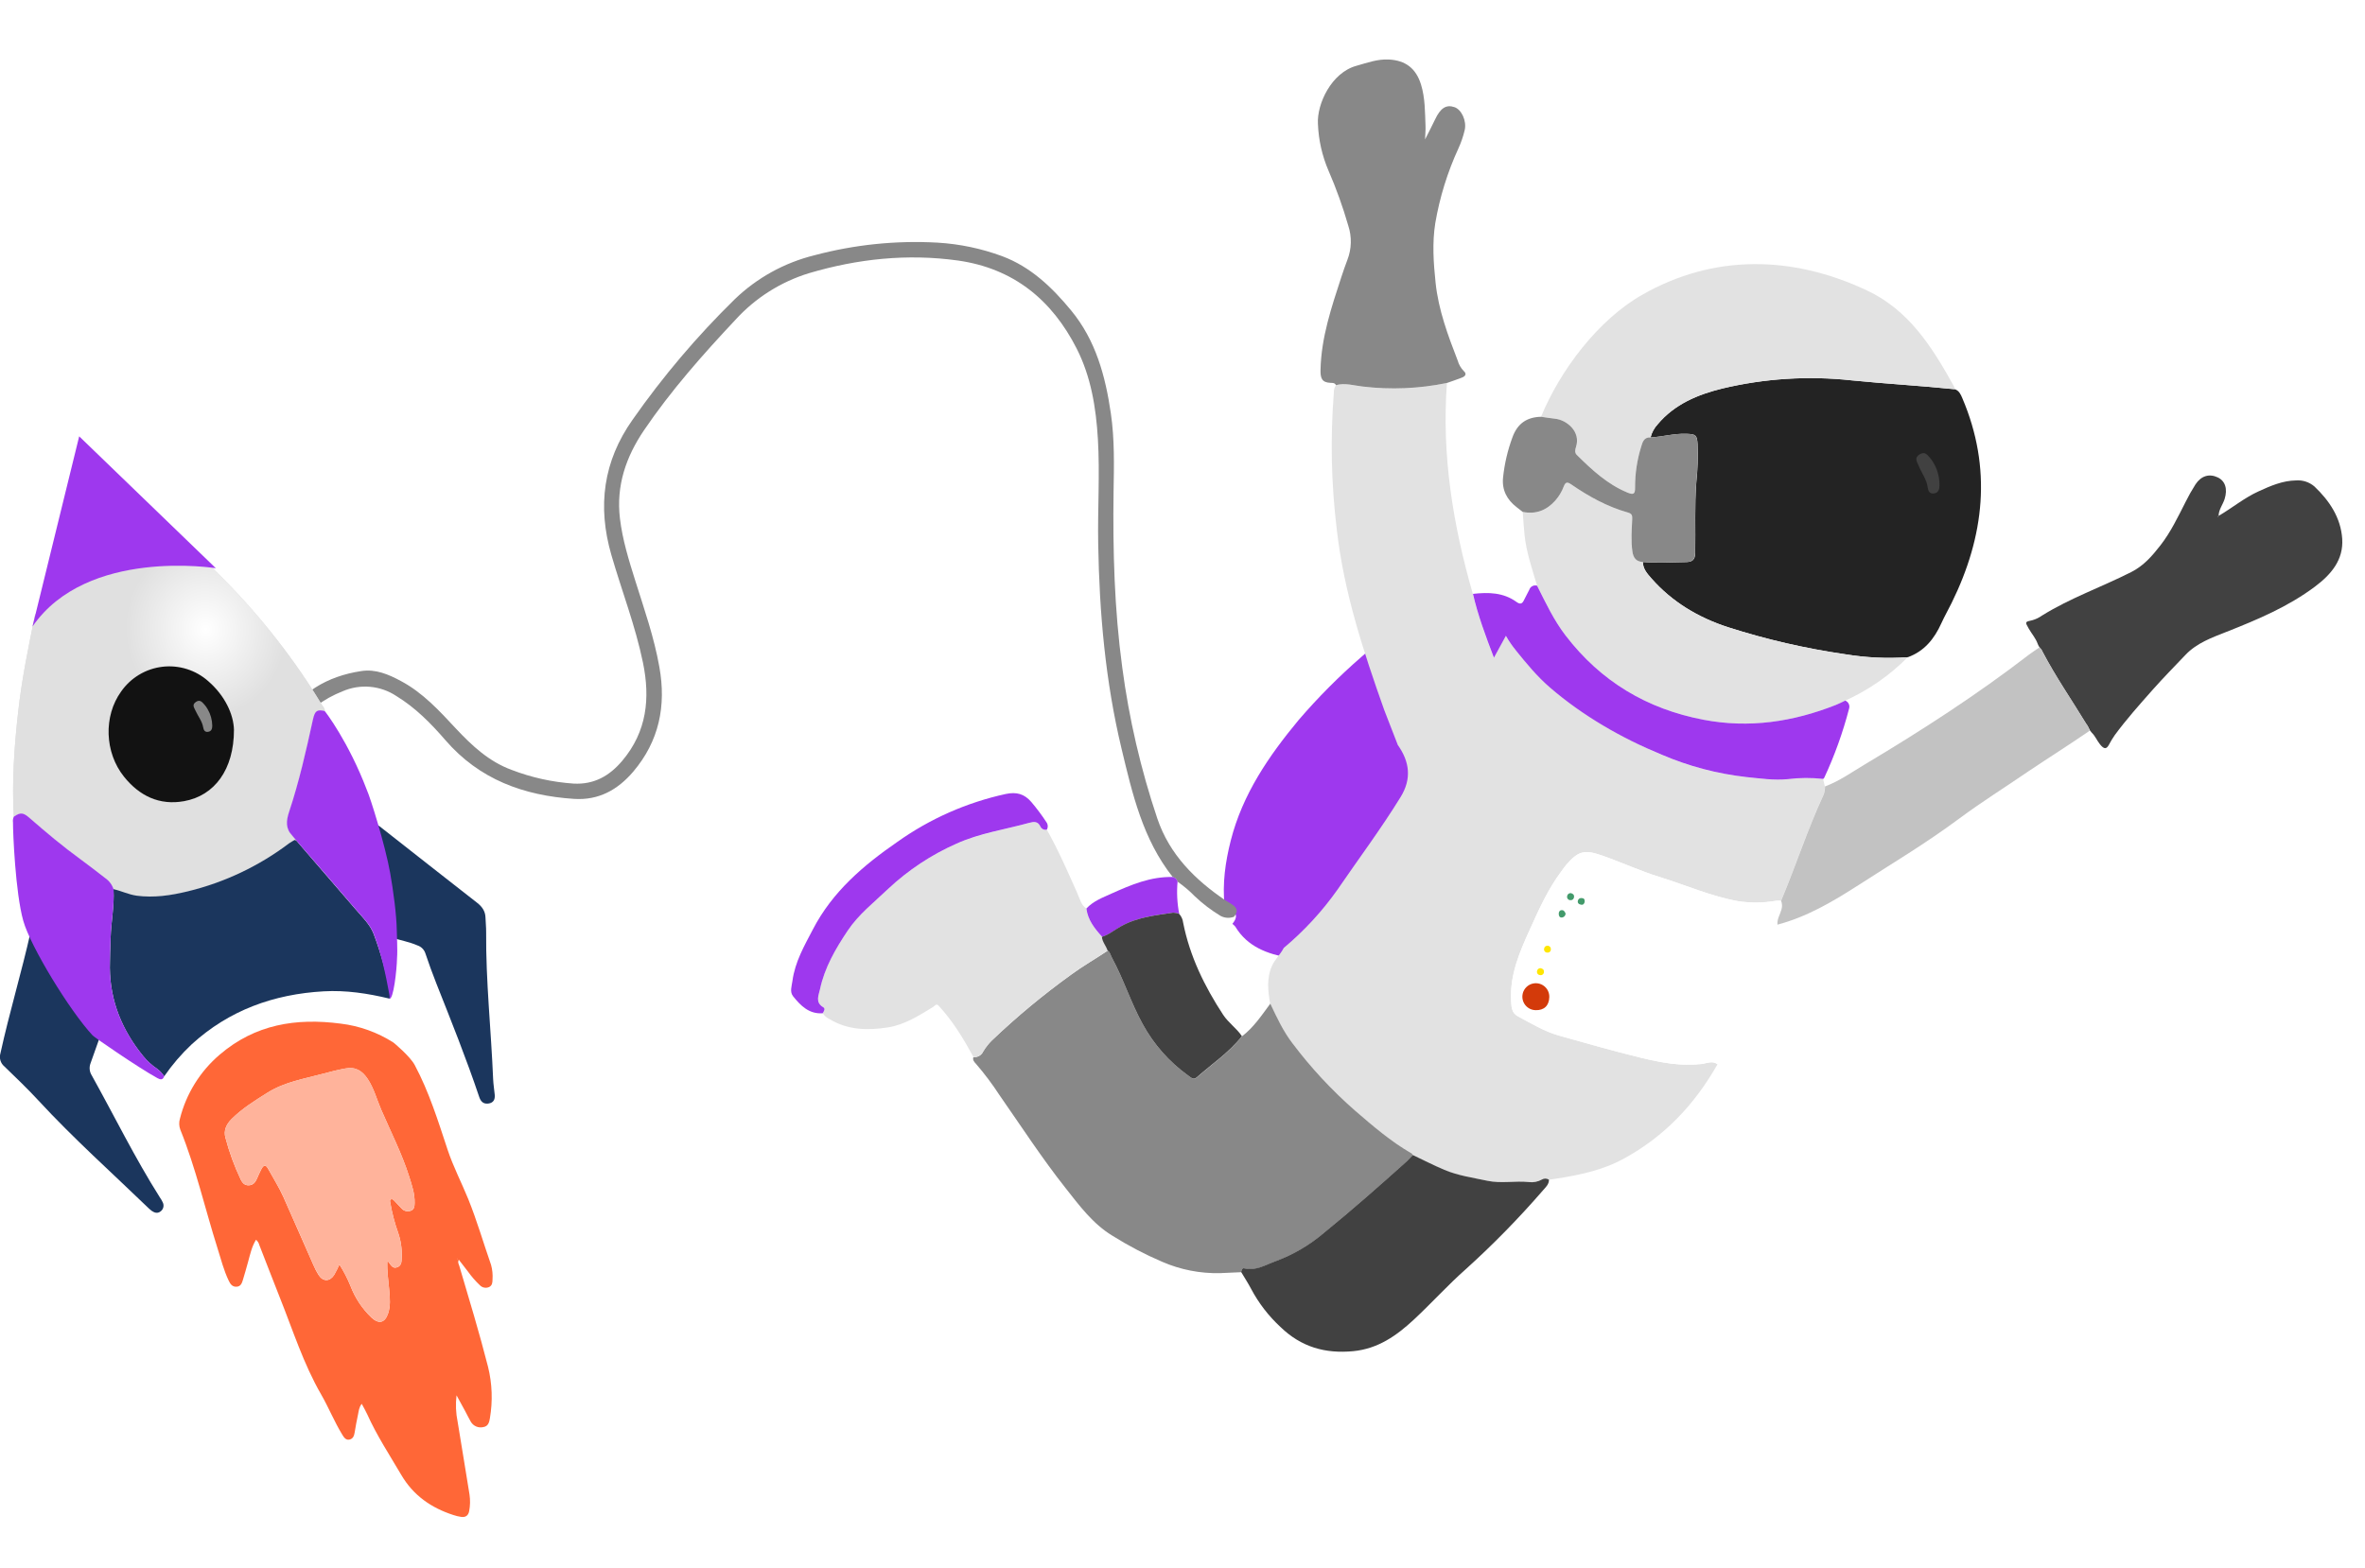 <svg width="466" height="309" viewBox="0 0 466 309" fill="none" xmlns="http://www.w3.org/2000/svg">
<g id="covid-astronaut-purple">
<g id="Group 203" filter="url(#filter0_d_451_1819)">
<path id="Vector" d="M278.865 140.768C281.456 144.406 281.925 148.112 279.479 152.058C275.197 158.966 270.308 165.458 265.71 172.155C262.372 176.854 258.435 181.101 253.996 184.791C249.76 184.032 245.809 182.635 243.413 178.647C243.244 178.437 243.046 178.253 242.824 178.099C243.888 176.793 243.766 175.976 242.37 175.144L241.291 174.5C240.84 170.14 241.439 165.885 242.512 161.659C244.833 152.542 249.998 145.005 255.883 137.913C259.683 133.486 263.803 129.341 268.21 125.511C271.005 122.989 271.411 123.064 272.266 126.542C273.294 130.757 274.929 134.802 277.118 138.554" fill="#9E38EE"/>
<path id="Vector_2" d="M272.745 135.936C268.639 124.372 264.807 112.719 263.412 100.461C262.313 91.507 262.113 82.465 262.815 73.471C262.78 72.921 262.927 72.375 263.235 71.918C265.019 71.432 266.782 72.002 268.514 72.191C274.047 72.852 279.65 72.614 285.106 71.488C284.042 85.682 286.295 99.468 290.206 113.05C291.186 117.302 292.706 121.369 294.335 125.633C295.166 124.116 295.879 122.827 296.693 121.315C297.274 122.297 297.918 123.239 298.622 124.137C301.373 126.141 303.528 128.789 306.078 131.012C312.552 136.601 319.458 141.486 327.419 144.774C332.715 147.042 338.316 148.521 344.041 149.162C346.745 149.431 349.46 149.848 352.221 149.579C354.546 149.289 356.896 149.275 359.224 149.536L359.572 151.007C359.589 151.555 359.5 152.101 359.311 152.616C356.146 159.441 353.85 166.612 350.925 173.54C350.579 173.521 350.233 173.527 349.889 173.558C347.439 173.984 344.936 174.009 342.478 173.631C337.158 172.678 332.228 170.508 327.107 168.897C323.199 167.687 319.508 165.969 315.654 164.629C312.165 163.402 310.963 163.749 308.632 166.433C308.275 166.844 307.973 167.307 307.643 167.746C304.989 171.277 303.209 175.291 301.402 179.282C299.404 183.69 297.493 188.128 297.741 193.134C297.801 194.386 297.783 195.64 299.106 196.338C301.741 197.726 304.293 199.316 307.186 200.125C312.542 201.623 317.891 203.16 323.292 204.478C327.193 205.423 331.15 206.194 335.246 205.72C336.246 205.608 337.38 204.994 338.414 205.769C333.951 213.649 327.992 219.982 319.963 224.364C315.819 226.636 311.349 227.569 306.783 228.29L305.172 228.535C304.972 228.39 304.734 228.308 304.487 228.299C304.24 228.29 303.997 228.354 303.787 228.484C303.002 228.929 302.093 229.105 301.198 228.985C298.484 228.705 295.759 229.339 293.029 228.733C290.167 228.123 287.259 227.721 284.548 226.577C282.445 225.686 280.408 224.638 278.347 223.661C278.263 223.537 278.214 223.365 278.096 223.3C274.019 220.978 270.491 217.939 266.947 214.888C262.383 210.893 258.245 206.436 254.599 201.589C252.786 199.218 251.529 196.525 250.262 193.82C249.846 191.323 249.545 188.841 250.613 186.408C251.212 185.065 252.304 184.108 252.944 182.838C256.955 179.485 260.514 175.625 263.531 171.355C267.686 165.281 272.105 159.381 275.976 153.093C278.186 149.507 277.763 146.14 275.423 142.836" fill="#E2E2E2"/>
<path id="Vector_3" d="M250.301 193.822C251.569 196.509 252.825 199.219 254.638 201.59C258.284 206.438 262.422 210.894 266.985 214.889C270.53 217.94 274.036 220.978 278.133 223.328C278.252 223.393 278.301 223.566 278.384 223.69C278.007 224.089 277.661 224.517 277.241 224.881C271.876 229.706 266.436 234.463 260.866 239.028C258.062 241.422 254.858 243.305 251.402 244.59C249.384 245.299 247.477 246.578 245.136 246.015C244.76 245.924 244.6 246.381 244.559 246.748C243.17 246.808 241.803 246.885 240.392 246.933C236.503 247.021 232.64 246.269 229.068 244.728C225.643 243.265 222.338 241.535 219.183 239.555C215.316 237.213 212.657 233.583 209.915 230.11C205.279 224.246 201.213 217.973 196.938 211.846C195.532 209.684 193.981 207.62 192.296 205.668C191.947 205.292 191.613 204.933 191.793 204.362C192.188 204.404 192.585 204.322 192.931 204.128C193.276 203.933 193.552 203.635 193.72 203.276C194.198 202.466 194.78 201.723 195.452 201.065C200.347 196.398 205.557 192.072 211.045 188.118C213.364 186.408 215.864 184.99 218.25 183.393C218.789 183.698 218.834 184.294 219.092 184.766C221.409 189.011 222.837 193.658 225.182 197.91C227.37 201.888 230.42 205.327 234.108 207.975C234.612 208.34 235.173 208.954 235.822 208.367C238.835 205.724 242.204 203.435 244.735 200.247C247.045 198.487 248.606 196.099 250.301 193.822Z" fill="#888888"/>
<path id="Vector_4" d="M385.21 72.724C386.042 73.029 386.341 73.739 386.66 74.482C392.54 88.284 391.025 101.692 384.55 114.837C383.89 116.178 383.144 117.478 382.528 118.837C381.146 121.896 379.185 124.357 375.917 125.538C371.788 125.825 367.639 125.627 363.555 124.947C355.724 123.813 348.002 122.029 340.467 119.614C334.646 117.719 329.485 114.654 325.404 110.004C324.596 109.078 323.727 108.138 323.721 106.773C326.554 106.986 329.388 106.835 332.224 106.784C333.425 106.761 333.996 106.352 334.022 105.016C334.12 100.336 333.882 95.654 334.25 90.973C334.515 88.496 334.596 86.002 334.493 83.513C334.375 81.742 334.144 81.579 332.32 81.502C329.912 81.415 327.604 82.086 325.232 82.22C325.474 81.249 325.959 80.355 326.642 79.624C329.978 75.65 334.526 73.767 339.369 72.577C347.709 70.583 356.33 70.039 364.855 70.968C371.616 71.648 378.428 72.021 385.21 72.724Z" fill="#232323"/>
<path id="Vector_5" d="M381.16 87.549C381.846 88.835 382.188 90.278 382.158 91.76C382.124 92.401 381.976 93.12 381.097 93.253C380.219 93.386 379.932 92.777 379.841 92.104C379.637 90.485 378.62 89.22 378.038 87.76C377.747 87.022 377.112 86.267 378.22 85.567C379.329 84.868 379.826 85.737 380.348 86.309C380.663 86.693 380.935 87.108 381.16 87.549Z" fill="#414141"/>
<path id="Vector_6" d="M218.263 183.36C215.877 184.958 213.376 186.375 211.058 188.086C205.57 192.04 200.36 196.366 195.464 201.033C194.793 201.691 194.211 202.434 193.733 203.243C193.565 203.603 193.289 203.9 192.944 204.095C192.598 204.29 192.2 204.372 191.806 204.329C189.861 200.747 187.763 197.27 184.977 194.258C184.447 193.688 184.201 194.274 183.869 194.465C181.055 196.169 178.31 197.968 174.972 198.497C170.964 199.128 167.048 199.046 163.44 196.857C162.895 196.611 162.433 196.212 162.111 195.708C162.351 195.321 162.695 194.794 162.215 194.518C160.598 193.562 161.326 192.146 161.578 190.978C162.475 186.723 164.618 183.025 167.015 179.451C169.174 176.227 172.216 173.839 174.991 171.204C178.953 167.494 183.513 164.481 188.479 162.292C193.033 160.255 197.997 159.521 202.772 158.202C203.734 157.934 204.513 157.858 205.013 158.944C205.122 159.173 205.306 159.357 205.535 159.465C205.763 159.574 206.022 159.6 206.268 159.54C208.539 163.563 210.373 167.779 212.251 171.997C212.762 173.083 212.964 174.356 214.071 175.09C214.324 177.372 215.672 179.056 217.171 180.668C217.229 181.671 217.972 182.419 218.263 183.36Z" fill="#E2E2E2"/>
<path id="Vector_7" d="M385.21 72.723C378.427 72.021 371.616 71.648 364.838 70.968C356.313 70.038 347.692 70.582 339.352 72.576C334.51 73.766 329.961 75.649 326.625 79.623C325.942 80.354 325.457 81.248 325.216 82.219C323.92 82.123 323.64 83.18 323.384 84.024C322.573 86.636 322.168 89.358 322.183 92.093C322.199 93.343 321.909 93.591 320.683 93.085C316.714 91.444 313.691 88.605 310.693 85.662C310.236 85.21 310.373 84.615 310.535 84.109C311.549 81.014 308.631 78.767 306.449 78.534C305.511 78.434 304.581 78.274 303.645 78.147C307.42 68.963 314.923 59.019 323.558 54.117C337.609 46.078 353.078 46.292 367.863 53.245C376.051 57.091 380.63 64.23 385.021 72.177C385.099 72.354 385.162 72.536 385.21 72.723Z" fill="#E2E2E2"/>
<path id="Vector_8" d="M338.431 205.753C337.397 204.978 336.263 205.592 335.263 205.705C331.167 206.178 327.21 205.413 323.309 204.463C317.907 203.166 312.559 201.608 307.203 200.109C304.31 199.3 301.758 197.711 299.123 196.322C297.8 195.624 297.818 194.37 297.758 193.119C297.51 188.112 299.421 183.674 301.419 179.266C303.215 175.275 305.011 171.261 307.66 167.73C307.99 167.291 308.293 166.828 308.649 166.418C310.98 163.75 312.182 163.392 315.671 164.613C319.513 165.963 323.216 167.683 327.124 168.881C332.246 170.464 337.175 172.663 342.495 173.615C344.953 173.993 347.456 173.968 349.906 173.542C350.25 173.511 350.596 173.505 350.942 173.524C351.161 174.071 351.187 174.675 351.017 175.239C350.75 176.236 350.123 177.144 350.221 178.232C348.798 181.191 347.946 184.358 346.881 187.467C344.79 193.534 342.504 199.516 339.091 205.007C338.953 205.318 338.723 205.578 338.431 205.753ZM302.541 195.097C304.234 195.158 305.221 194.203 305.256 192.482C305.254 191.786 304.984 191.118 304.502 190.617C304.019 190.115 303.362 189.819 302.667 189.79C301.983 189.804 301.33 190.081 300.845 190.565C300.361 191.048 300.081 191.699 300.065 192.383C300.048 193.068 300.297 193.732 300.758 194.237C301.219 194.743 301.858 195.051 302.541 195.097ZM308.46 176.048C308.29 175.728 308.111 175.342 307.635 175.402C307.243 175.453 307.098 175.79 307.112 176.164C307.126 176.539 307.285 176.88 307.704 176.852C307.914 176.845 308.114 176.756 308.259 176.604C308.405 176.452 308.485 176.248 308.482 176.038L308.46 176.048ZM309.474 172.039C309.301 172.031 309.131 172.089 308.999 172.202C308.867 172.315 308.783 172.474 308.764 172.647C308.744 172.743 308.746 172.842 308.769 172.938C308.793 173.033 308.838 173.122 308.901 173.197C308.964 173.273 309.043 173.333 309.133 173.373C309.223 173.413 309.32 173.433 309.418 173.43C309.504 173.44 309.59 173.432 309.673 173.407C309.755 173.382 309.832 173.341 309.898 173.286C309.964 173.231 310.017 173.162 310.056 173.086C310.095 173.009 310.117 172.925 310.122 172.839C310.212 172.352 309.928 172.122 309.497 172.029L309.474 172.039ZM312.225 173.757C312.242 173.268 312.08 173.031 311.647 172.999C311.476 172.967 311.299 173.004 311.155 173.102C311.012 173.2 310.912 173.351 310.879 173.521C310.766 174.068 311.177 174.253 311.561 174.311C311.944 174.369 312.186 174.058 312.247 173.747L312.225 173.757ZM304.982 182.411C304.895 182.401 304.808 182.408 304.724 182.433C304.641 182.457 304.563 182.497 304.495 182.551C304.427 182.606 304.37 182.673 304.328 182.749C304.287 182.825 304.26 182.909 304.251 182.996C304.225 183.093 304.224 183.194 304.246 183.292C304.268 183.39 304.313 183.481 304.378 183.558C304.442 183.635 304.524 183.695 304.617 183.733C304.71 183.772 304.81 183.787 304.91 183.779C304.997 183.787 305.085 183.776 305.167 183.748C305.249 183.72 305.325 183.674 305.388 183.615C305.452 183.555 305.502 183.483 305.535 183.402C305.569 183.322 305.585 183.235 305.583 183.148C305.596 183.061 305.591 182.972 305.569 182.886C305.546 182.801 305.507 182.721 305.453 182.651C305.399 182.581 305.331 182.523 305.254 182.48C305.177 182.437 305.092 182.41 305.004 182.401L304.982 182.411ZM303.562 186.823C303.395 186.814 303.231 186.868 303.102 186.974C302.974 187.081 302.891 187.232 302.869 187.398C302.846 187.484 302.842 187.574 302.856 187.661C302.871 187.749 302.904 187.832 302.953 187.906C303.003 187.98 303.068 188.042 303.143 188.089C303.219 188.136 303.303 188.165 303.392 188.177C303.488 188.208 303.591 188.216 303.691 188.2C303.791 188.184 303.886 188.145 303.968 188.085C304.05 188.025 304.116 187.946 304.161 187.855C304.207 187.765 304.23 187.664 304.228 187.563C304.259 187.162 304.009 186.922 303.562 186.823Z" fill="white"/>
<path id="Vector_9" d="M402.178 123.952C401.89 123.656 401.665 123.306 401.516 122.921C401.133 121.806 400.329 120.919 399.754 119.913C398.973 118.541 398.96 118.574 400.475 118.238C401.143 118.045 401.774 117.74 402.341 117.337C407.898 113.873 414.102 111.709 419.917 108.765C422.417 107.502 424.078 105.553 425.683 103.498C427.708 100.907 429.127 97.915 430.62 94.986C431.215 93.781 431.874 92.609 432.596 91.475C433.72 89.765 435.327 89.311 436.978 90.092C438.471 90.801 438.959 92.365 438.337 94.363C437.977 95.489 437.16 96.456 437.153 97.705L436.979 97.82C437.012 97.821 437.061 97.823 437.077 97.823C437.104 97.783 437.124 97.739 437.137 97.693C439.802 96.139 442.186 94.139 445.018 92.849C447.38 91.768 449.74 90.736 452.411 90.69C453.726 90.592 455.026 91.019 456.028 91.877C458.997 94.687 461.237 98.054 461.51 102.197C461.784 106.341 459.352 109.214 456.138 111.624C450.843 115.587 444.846 118.111 438.755 120.516C435.845 121.665 432.851 122.729 430.608 125.092C428.445 127.369 426.24 129.612 424.157 131.958C421.575 134.87 418.993 137.765 416.678 140.912C416.267 141.509 415.892 142.129 415.554 142.77C415.051 143.715 414.568 143.681 413.784 142.706C413.193 141.98 412.842 141.059 412.155 140.407C411.901 140.142 411.701 139.83 411.566 139.488C411.402 139.174 411.216 138.871 411.01 138.582C408.18 133.922 405.041 129.406 402.493 124.514C402.411 124.315 402.305 124.126 402.178 123.952Z" fill="#414141"/>
<path id="Vector_10" d="M323.704 106.772C323.71 108.137 324.578 109.077 325.387 110.003C329.484 114.654 334.646 117.719 340.45 119.614C347.984 122.029 355.707 123.813 363.538 124.946C367.621 125.626 371.77 125.825 375.9 125.537C372.353 129.115 368.182 132.013 363.592 134.09C362.97 134.381 362.359 134.712 361.717 134.958C353.297 138.275 344.663 139.586 335.655 137.867C324.505 135.735 315.427 130.299 308.495 121.275C306.166 118.246 304.556 114.825 302.868 111.439C301.888 108.101 300.735 104.834 300.388 101.354C300.238 99.874 300.149 98.385 300.037 96.9C302.616 97.423 304.715 96.602 306.453 94.672C307.179 93.852 307.747 92.904 308.128 91.876C308.492 90.937 308.887 90.99 309.628 91.501C313.081 93.872 316.728 95.892 320.788 97.029C321.572 97.251 321.647 97.611 321.617 98.303C321.539 100.436 321.341 102.559 321.654 104.706C321.838 106.028 322.403 106.687 323.704 106.772Z" fill="#E2E2E2"/>
<path id="Vector_11" d="M285.107 71.482C279.65 72.609 274.047 72.847 268.515 72.186C266.782 71.997 265.02 71.415 263.235 71.912C263.032 71.443 262.552 71.469 262.2 71.462C260.425 71.398 260.16 70.513 260.197 68.874C260.34 62.484 262.36 56.552 264.305 50.585C264.676 49.454 265.064 48.323 265.495 47.205C266.326 45.054 266.386 42.681 265.667 40.491C264.608 36.803 263.31 33.187 261.782 29.667C260.518 26.736 259.807 23.596 259.685 20.405C259.462 16.517 262.317 10.335 267.254 8.973C269.366 8.389 271.398 7.615 273.65 7.729C276.946 7.898 278.998 9.464 279.994 12.654C280.832 15.359 280.773 18.186 280.888 20.942C280.913 21.631 280.838 22.322 280.796 23.476C281.591 21.898 282.205 20.736 282.766 19.546C283.833 17.289 284.954 16.559 286.591 17.12C287.972 17.588 289.031 19.811 288.601 21.656C288.315 22.866 287.913 24.046 287.4 25.179C285.227 29.887 283.683 34.861 282.808 39.972C282.187 43.901 282.457 47.825 282.871 51.747C283.437 57.106 285.303 62.1 287.226 67.068C287.442 67.837 287.846 68.54 288.401 69.114C289.068 69.689 288.743 70.167 288.034 70.433C287.074 70.794 286.065 71.159 285.107 71.482Z" fill="#888888"/>
<path id="Vector_12" d="M231.073 168.859C225.177 161.425 223.124 152.473 220.982 143.534C217.803 130.259 216.617 116.781 216.389 103.189C216.264 96.294 216.739 89.404 216.328 82.509C215.958 76.326 214.962 70.241 212.152 64.707C207.271 55.108 199.707 48.901 188.756 47.349C178.794 45.964 169.021 47.003 159.446 49.832C153.868 51.531 148.851 54.703 144.925 59.015C138.461 65.903 132.206 72.974 126.892 80.806C123.356 86.028 121.384 91.708 122.152 98.175C122.658 102.426 123.921 106.457 125.189 110.499C126.951 116.11 128.897 121.641 129.924 127.479C131.298 135.129 129.874 142.079 124.775 148.091C121.728 151.669 117.964 153.772 113.132 153.46C103.21 152.814 94.453 149.641 87.739 141.857C84.903 138.573 81.85 135.48 78.081 133.175C76.538 132.154 74.764 131.534 72.921 131.371C71.078 131.208 69.223 131.508 67.525 132.242C63.728 133.756 60.614 135.993 58.457 139.482C58.227 139.867 57.955 140.226 57.648 140.553C57.424 140.797 57.122 140.954 56.794 140.996C56.466 141.039 56.134 140.964 55.856 140.785C55.575 140.622 55.361 140.364 55.251 140.058C55.141 139.752 55.143 139.417 55.256 139.113C55.316 138.87 55.415 138.64 55.55 138.43C59.068 132.475 64.451 129.285 71.175 128.268C74.015 127.821 76.572 128.926 79.018 130.242C83.338 132.551 86.578 136.097 89.846 139.611C93.026 143.001 96.359 146.11 100.802 147.741C104.716 149.249 108.836 150.161 113.021 150.445C117.064 150.663 120.105 148.929 122.635 145.917C127.461 140.18 128.143 133.639 126.687 126.591C125.194 119.343 122.51 112.454 120.46 105.368C117.686 95.785 118.861 86.906 124.645 78.727C130.603 70.208 137.34 62.26 144.768 54.986C149.145 50.767 154.558 47.777 160.459 46.318C168.371 44.207 176.569 43.365 184.745 43.824C189.086 44.084 193.365 44.98 197.445 46.485C203.109 48.6 207.305 52.638 211.059 57.193C215.909 63.071 217.802 70.097 218.878 77.45C219.638 82.607 219.505 87.809 219.416 93.001C219.262 104.554 219.571 116.063 221.126 127.534C222.467 137.671 224.784 147.654 228.044 157.346C230.446 164.423 235.456 169.403 241.489 173.485L242.464 174.071C243.724 174.827 244.113 175.501 243.151 176.694C242.724 176.854 242.267 176.923 241.812 176.894C241.357 176.865 240.913 176.74 240.509 176.527C238.674 175.42 236.965 174.118 235.41 172.643C234.37 171.581 233.233 170.619 232.014 169.769C231.958 169.544 231.84 169.34 231.673 169.179C231.507 169.019 231.299 168.908 231.073 168.859Z" fill="#888888"/>
<path id="Vector_13" d="M401.866 123.599C402.15 123.845 402.366 124.16 402.493 124.513C405.069 129.384 408.175 133.894 411.027 138.582C411.385 139 411.623 139.507 411.717 140.049C407.991 142.617 403.056 145.751 399.66 148.039C394.868 151.333 390.77 153.843 386.116 157.29C379.024 162.537 373.261 165.884 365.85 170.674C360.971 173.799 355.927 176.749 350.226 178.248C350.128 177.144 350.755 176.253 351.022 175.255C351.192 174.692 351.166 174.087 350.947 173.541C353.867 166.613 356.169 159.42 359.333 152.616C359.522 152.102 359.611 151.556 359.595 151.008C362.417 149.96 364.858 148.21 367.412 146.684C378.59 140.011 389.518 132.949 399.839 124.995C400.445 124.533 401.251 124.023 401.866 123.599Z" fill="#C2C2C2"/>
<path id="Vector_14" d="M244.561 246.715C244.618 246.348 244.778 245.891 245.138 245.982C247.473 246.55 249.385 245.271 251.403 244.557C254.86 243.272 258.063 241.389 260.868 238.994C266.46 234.431 271.877 229.673 277.242 224.848C277.646 224.483 277.992 224.055 278.386 223.657C280.448 224.634 282.485 225.682 284.588 226.572C287.298 227.716 290.206 228.119 293.068 228.729C295.799 229.312 298.524 228.701 301.238 228.981C302.132 229.1 303.041 228.924 303.826 228.48C304.036 228.35 304.28 228.285 304.527 228.294C304.773 228.303 305.012 228.385 305.212 228.53C305.212 229.422 304.581 229.988 304.07 230.569C299.338 236.043 294.274 241.222 288.907 246.075C285.308 249.247 282.102 252.824 278.593 256.087C275.176 259.266 271.505 261.846 266.65 262.314C261.127 262.841 256.398 261.514 252.309 257.552C249.971 255.394 248.016 252.856 246.526 250.044C245.929 248.905 245.214 247.828 244.561 246.715Z" fill="#414141"/>
<path id="Vector_15" d="M302.863 111.434C304.552 114.797 306.161 118.241 308.49 121.269C315.422 130.294 324.477 135.729 335.65 137.862C344.658 139.586 353.292 138.275 361.712 134.953C362.354 134.706 362.965 134.376 363.587 134.085C363.888 134.205 364.134 134.434 364.274 134.727C364.414 135.02 364.439 135.354 364.344 135.665C363.128 140.349 361.489 144.914 359.447 149.302C359.395 149.387 359.329 149.463 359.252 149.526C356.924 149.265 354.574 149.28 352.25 149.57C349.488 149.838 346.751 149.42 344.069 149.152C338.347 148.508 332.751 147.028 327.458 144.759C319.498 141.471 311.879 137.089 305.405 131.505C302.844 129.293 300.846 126.843 298.649 124.138C297.928 123.253 297.283 122.31 296.721 121.317C295.89 122.828 295.177 124.117 294.363 125.634C292.734 121.37 291.213 117.303 290.234 113.052C293.257 112.71 296.216 112.756 298.817 114.645C299.541 115.172 299.954 115.022 300.301 114.247C300.612 113.57 301.014 112.936 301.325 112.253C301.423 111.942 301.639 111.682 301.927 111.529C302.214 111.376 302.55 111.342 302.863 111.434Z" fill="#9E38EE"/>
<path id="Vector_16" d="M323.705 106.773C322.404 106.687 321.84 106.001 321.65 104.701C321.337 102.554 321.524 100.431 321.612 98.298C321.637 97.622 321.568 97.245 320.783 97.024C316.724 95.887 313.077 93.867 309.623 91.496C308.882 90.985 308.488 90.932 308.124 91.871C307.743 92.899 307.175 93.847 306.449 94.667C304.727 96.597 302.612 97.418 300.033 96.895C299.637 96.589 299.252 96.278 298.855 95.977C296.927 94.509 295.919 92.569 296.16 90.15C296.441 87.426 297.065 84.749 298.017 82.182C299.007 79.466 300.852 78.217 303.64 78.147C304.576 78.275 305.506 78.435 306.444 78.535C308.637 78.769 311.544 81.015 310.529 84.11C310.368 84.616 310.231 85.2 310.688 85.662C313.669 88.605 316.709 91.445 320.678 93.085C321.904 93.592 322.193 93.344 322.178 92.094C322.164 89.358 322.571 86.637 323.384 84.025C323.64 83.181 323.921 82.123 325.216 82.22C327.588 82.086 329.897 81.399 332.303 81.502C334.128 81.568 334.359 81.742 334.476 83.513C334.58 86.002 334.499 88.496 334.234 90.973C333.866 95.649 334.104 100.325 334.006 105.016C333.957 106.352 333.392 106.76 332.208 106.784C329.355 106.851 326.537 106.986 323.705 106.773Z" fill="#888888"/>
<path id="Vector_17" d="M206.269 159.523C206.023 159.584 205.764 159.557 205.535 159.449C205.307 159.34 205.122 159.156 205.014 158.928C204.502 157.841 203.735 157.918 202.773 158.186C197.997 159.505 193.034 160.217 188.48 162.275C183.51 164.47 178.947 167.491 174.986 171.209C172.209 173.861 169.168 176.222 167.009 179.457C164.623 183.03 162.469 186.728 161.572 190.983C161.321 192.152 160.576 193.567 162.209 194.523C162.689 194.799 162.345 195.326 162.105 195.714C159.418 195.908 157.757 194.213 156.282 192.377C155.56 191.486 156.008 190.358 156.145 189.334C156.637 185.603 158.481 182.417 160.184 179.155C164.035 171.748 170.095 166.579 176.824 161.93C183.235 157.372 190.504 154.16 198.191 152.489C200.293 152.047 201.83 152.466 203.213 154.074C204.28 155.333 205.269 156.655 206.174 158.034C206.333 158.246 206.426 158.5 206.443 158.765C206.46 159.029 206.399 159.293 206.269 159.523Z" fill="#9E38EE"/>
<path id="Vector_18" d="M231.072 168.859C231.3 168.904 231.511 169.012 231.68 169.171C231.85 169.33 231.971 169.533 232.03 169.758C231.836 171.88 231.944 174.019 232.351 176.11C231.983 175.965 231.593 175.886 231.198 175.876C227.672 176.408 224.11 176.764 220.901 178.574C219.66 179.272 218.563 180.228 217.166 180.64C215.695 179.029 214.347 177.346 214.066 175.063C215.424 173.598 217.259 172.916 218.999 172.126C222.843 170.405 226.723 168.74 231.072 168.859Z" fill="#9E38EE"/>
<path id="Vector_19" d="M232.328 176.109C232.77 176.587 233.049 177.193 233.124 177.839C234.436 184.491 237.337 190.403 241.008 196.012C242.051 197.607 243.664 198.662 244.708 200.23C242.176 203.44 238.808 205.691 235.795 208.35C235.135 208.937 234.586 208.306 234.081 207.958C230.395 205.304 227.349 201.859 225.167 197.876C222.822 193.625 221.394 188.978 219.077 184.733C218.818 184.261 218.763 183.665 218.235 183.359C217.944 182.419 217.195 181.671 217.116 180.65C218.513 180.227 219.61 179.27 220.851 178.583C224.06 176.773 227.622 176.418 231.148 175.885C231.551 175.889 231.951 175.965 232.328 176.109Z" fill="#414141"/>
<path id="Vector_20" d="M302.563 195.103C302.039 195.092 301.529 194.925 301.099 194.625C300.669 194.324 300.338 193.903 300.147 193.414C299.956 192.925 299.914 192.391 300.027 191.878C300.139 191.366 300.4 190.898 300.778 190.534C301.156 190.17 301.633 189.926 302.15 189.833C302.666 189.74 303.199 189.802 303.68 190.011C304.161 190.22 304.57 190.566 304.854 191.007C305.138 191.448 305.286 191.964 305.278 192.488C305.243 194.21 304.256 195.159 302.563 195.103Z" fill="#D33A0A"/>
<path id="Vector_21" d="M308.483 176.037C308.483 176.242 308.405 176.44 308.265 176.589C308.124 176.739 307.932 176.829 307.727 176.841C307.308 176.87 307.149 176.534 307.136 176.153C307.122 175.773 307.266 175.443 307.658 175.391C308.161 175.332 308.313 175.717 308.483 176.037Z" fill="#439A6B"/>
<path id="Vector_22" d="M309.497 172.029C309.923 172.122 310.212 172.352 310.145 172.829C310.14 172.914 310.118 172.998 310.079 173.075C310.04 173.152 309.986 173.22 309.921 173.276C309.855 173.331 309.778 173.372 309.696 173.397C309.613 173.422 309.527 173.429 309.441 173.42C309.343 173.422 309.246 173.403 309.156 173.363C309.066 173.322 308.987 173.262 308.924 173.187C308.861 173.111 308.816 173.023 308.792 172.927C308.769 172.832 308.767 172.732 308.787 172.636C308.806 172.464 308.89 172.305 309.022 172.192C309.154 172.079 309.324 172.021 309.497 172.029Z" fill="#439A6B"/>
<path id="Vector_23" d="M312.247 173.747C312.186 174.058 311.993 174.387 311.582 174.323C311.172 174.258 310.788 174.057 310.901 173.533C310.934 173.362 311.033 173.212 311.177 173.114C311.321 173.016 311.497 172.979 311.668 173.01C312.097 173.02 312.287 173.258 312.247 173.747Z" fill="#439A6B"/>
<path id="Vector_24" d="M305.004 182.401C305.176 182.42 305.334 182.506 305.442 182.641C305.551 182.776 305.602 182.948 305.583 183.121C305.586 183.208 305.57 183.294 305.536 183.375C305.503 183.455 305.453 183.528 305.389 183.587C305.326 183.647 305.25 183.692 305.168 183.72C305.085 183.749 304.998 183.759 304.911 183.751C304.814 183.759 304.716 183.743 304.626 183.706C304.536 183.669 304.456 183.612 304.392 183.539C304.327 183.465 304.281 183.378 304.257 183.284C304.232 183.189 304.23 183.091 304.25 182.995C304.258 182.906 304.285 182.819 304.327 182.74C304.37 182.661 304.428 182.591 304.499 182.536C304.57 182.48 304.651 182.439 304.738 182.416C304.824 182.393 304.915 182.388 305.004 182.401Z" fill="#FFE600"/>
<path id="Vector_25" d="M303.563 186.823C304.01 186.922 304.26 187.162 304.218 187.562C304.219 187.664 304.196 187.764 304.151 187.855C304.106 187.946 304.039 188.024 303.958 188.084C303.876 188.144 303.781 188.184 303.681 188.2C303.58 188.216 303.478 188.208 303.381 188.176C303.293 188.165 303.209 188.135 303.133 188.088C303.057 188.042 302.993 187.979 302.943 187.906C302.894 187.832 302.861 187.748 302.846 187.661C302.832 187.573 302.836 187.483 302.859 187.398C302.881 187.23 302.966 187.077 303.096 186.97C303.227 186.863 303.394 186.811 303.563 186.823Z" fill="#FFE600"/>
<path id="Vector_26" d="M437.138 97.682C437.125 97.728 437.104 97.772 437.078 97.812C437.078 97.812 437.012 97.81 436.979 97.809L437.154 97.693L437.138 97.682Z" fill="#FEFEFE"/>
</g>
<g id="Rocket" clip-path="url(#clip0_451_1819)">
<g id="Vector_27">
<path d="M39.712 109.923C47.576 117.199 54.554 125.38 60.5 134.295C61.554 135.876 62.548 137.499 63.547 139.11C63.743 139.426 64.064 139.708 63.974 140.148C62.467 139.802 62.049 140.088 61.657 141.857C60.308 147.974 58.925 154.092 56.962 160.043C56.377 161.811 56.241 163.319 57.619 164.742C57.824 164.951 59.258 165.43 59.399 165.703C59.04 165.925 57.265 166.558 56.945 166.801C50.927 171.312 44.304 173.906 37.002 175.678C33.694 176.482 30.357 176.99 26.921 176.533C25.325 176.324 22.44 176.729 20.904 176.392C20.626 175.469 20.447 173.914 19.679 173.325C18.023 172.043 17.455 170.531 15.769 169.3C12.334 166.797 9.077 164.067 5.877 161.269C4.554 160.107 4.024 160.09 2.723 160.983C2.326 154.075 2.808 147.205 3.576 140.349C4.276 133.941 5.595 127.605 6.875 121.278C6.903 121.206 6.939 121.138 6.982 121.073C7.651 120.773 8.237 120.314 8.689 119.736C9.587 118.665 10.64 117.735 11.813 116.976C15.368 114.665 19.316 113.332 23.357 112.205C28.696 110.701 34.202 110.282 39.712 109.923ZM46.113 143.852C46.049 140.861 44.406 137.153 41.03 134.257C39.809 133.173 38.372 132.36 36.814 131.871C35.257 131.383 33.613 131.23 31.992 131.423C30.371 131.616 28.809 132.15 27.409 132.991C26.009 133.831 24.803 134.958 23.87 136.299C20.37 141.165 20.617 148.337 24.45 153.105C27.506 156.903 31.441 158.783 36.289 157.907C42.242 156.83 46.092 151.708 46.1 143.852H46.113Z" fill="#DDDDDD"/>
<path d="M39.712 109.923C47.576 117.199 54.554 125.38 60.5 134.295C61.554 135.876 62.548 137.499 63.547 139.11C63.743 139.426 64.064 139.708 63.974 140.148C62.467 139.802 62.049 140.088 61.657 141.857C60.308 147.974 58.925 154.092 56.962 160.043C56.377 161.811 56.241 163.319 57.619 164.742C57.824 164.951 59.258 165.43 59.399 165.703C59.04 165.925 57.265 166.558 56.945 166.801C50.927 171.312 44.304 173.906 37.002 175.678C33.694 176.482 30.357 176.99 26.921 176.533C25.325 176.324 22.44 176.729 20.904 176.392C20.626 175.469 20.447 173.914 19.679 173.325C18.023 172.043 17.455 170.531 15.769 169.3C12.334 166.797 9.077 164.067 5.877 161.269C4.554 160.107 4.024 160.09 2.723 160.983C2.326 154.075 2.808 147.205 3.576 140.349C4.276 133.941 5.595 127.605 6.875 121.278C6.903 121.206 6.939 121.138 6.982 121.073C7.651 120.773 8.237 120.314 8.689 119.736C9.587 118.665 10.64 117.735 11.813 116.976C15.368 114.665 19.316 113.332 23.357 112.205C28.696 110.701 34.202 110.282 39.712 109.923ZM46.113 143.852C46.049 140.861 44.406 137.153 41.03 134.257C39.809 133.173 38.372 132.36 36.814 131.871C35.257 131.383 33.613 131.23 31.992 131.423C30.371 131.616 28.809 132.15 27.409 132.991C26.009 133.831 24.803 134.958 23.87 136.299C20.37 141.165 20.617 148.337 24.45 153.105C27.506 156.903 31.441 158.783 36.289 157.907C42.242 156.83 46.092 151.708 46.1 143.852H46.113Z" fill="url(#paint0_radial_451_1819)"/>
</g>
<path id="Vector_28" d="M22.367 175.255C23.904 175.593 25.321 176.315 26.917 176.537C30.331 176.994 33.69 176.486 36.997 175.683C44.23 173.93 51.027 170.709 56.966 166.22C57.303 165.968 57.688 165.793 58.046 165.558C58.178 165.622 58.358 165.648 58.447 165.75C62.305 170.21 66.158 174.677 70.004 179.152C71.332 180.702 72.894 182.18 73.619 184.073C75.104 188.007 76.218 192.072 76.948 196.214C76.978 196.326 76.973 196.445 76.933 196.554C76.893 196.664 76.821 196.758 76.726 196.825C72.458 195.795 68.161 195.138 63.773 195.39C53.958 195.945 45.14 199.098 37.77 205.835C35.746 207.738 33.93 209.852 32.354 212.14C31.974 211.563 31.496 211.057 30.941 210.645C29.915 209.962 28.998 209.126 28.223 208.167C24.079 203.092 21.71 197.359 21.642 190.763C21.642 188.794 21.732 186.824 21.796 184.859C21.894 181.638 22.564 178.472 22.367 175.255Z" fill="#1B365D"/>
<path id="Vector_29" d="M77.234 184.799C76.945 184.58 76.715 184.291 76.566 183.96C76.416 183.628 76.353 183.265 76.381 182.902C76.325 179.596 75.395 176.383 74.912 173.124C74.362 169.411 73.022 165.861 72.271 162.187C72.781 162.142 73.296 162.2 73.784 162.358C74.272 162.517 74.722 162.773 75.109 163.11C81.417 168.057 87.707 173.025 94.036 177.955C95.061 178.754 95.628 179.664 95.662 180.852C95.692 181.805 95.799 182.761 95.79 183.714C95.714 193.399 96.772 203.045 97.169 212.713C97.212 213.742 97.395 214.772 97.485 215.801C97.557 216.656 97.276 217.382 96.204 217.51C95.133 217.638 94.685 216.985 94.416 216.182C91.89 208.667 88.924 201.272 85.992 193.873C85.202 191.882 84.477 189.87 83.798 187.849C83.674 187.494 83.468 187.173 83.199 186.911C82.929 186.648 82.603 186.452 82.245 186.337C80.648 185.637 78.894 185.342 77.234 184.799Z" fill="#1B365D"/>
<path id="Vector_30" d="M7.08 182.091C7.691 182.176 7.814 182.706 8.049 183.137C11.506 189.481 14.877 195.877 19.879 201.229C20.189 201.626 20.341 202.124 20.306 202.626C19.478 204.956 18.65 207.287 17.822 209.62C17.686 209.993 17.635 210.393 17.674 210.788C17.713 211.184 17.841 211.566 18.048 211.905C22.521 219.937 26.563 228.203 31.488 235.987C31.708 236.294 31.9 236.622 32.06 236.965C32.217 237.267 32.261 237.616 32.183 237.948C32.104 238.28 31.909 238.572 31.633 238.772C31.031 239.233 30.442 239.037 29.887 238.657C29.714 238.536 29.551 238.4 29.401 238.251C22.073 231.176 14.463 224.375 7.558 216.891C5.424 214.575 3.128 212.392 0.862 210.192C0.495 209.889 0.226 209.484 0.087 209.028C-0.052 208.572 -0.054 208.086 0.081 207.629C1.848 199.559 4.251 191.647 6.056 183.594C6.227 182.945 6.44 182.394 7.08 182.091Z" fill="#1B365D"/>
<path id="Vector_31" d="M50.441 244.356C49.587 245.757 49.293 247.243 48.888 248.692C48.542 249.922 48.209 251.157 47.829 252.374C47.641 252.968 47.402 253.566 46.617 253.609C45.764 253.656 45.384 253.083 45.072 252.43C44.09 250.396 43.548 248.209 42.87 246.064C40.403 238.272 38.602 230.258 35.534 222.666C35.269 221.972 35.24 221.209 35.453 220.496C36.691 215.573 39.431 211.159 43.292 207.868C50.279 201.887 58.336 200.606 67.128 201.755C70.828 202.202 74.379 203.476 77.52 205.484C77.588 205.527 80.785 208.167 81.724 209.927C84.549 215.22 86.316 220.932 88.189 226.588C89.299 229.946 90.942 233.082 92.269 236.346C93.977 240.583 95.257 244.992 96.759 249.307C97.019 250.243 97.115 251.217 97.045 252.186C97.045 252.797 96.981 253.382 96.367 253.677C96.062 253.812 95.723 253.848 95.397 253.783C95.071 253.717 94.773 253.552 94.544 253.31C93.672 252.482 92.882 251.572 92.184 250.593C91.608 249.875 91.057 249.136 90.404 248.29C90.14 248.845 90.404 249.166 90.498 249.495C92.457 256.108 94.455 262.712 96.162 269.394C96.981 272.715 97.106 276.169 96.529 279.54C96.409 280.296 96.204 281.121 95.248 281.274C94.771 281.392 94.269 281.35 93.818 281.155C93.368 280.96 92.993 280.622 92.752 280.194C92.359 279.523 92.031 278.822 91.663 278.139C91.151 277.195 90.626 276.255 89.956 275.016C89.745 276.758 89.818 278.522 90.174 280.241C90.938 285.021 91.762 289.789 92.513 294.569C92.673 295.647 92.651 296.745 92.449 297.816C92.287 298.704 91.753 299.097 90.887 298.982C90.351 298.904 89.824 298.777 89.312 298.602C84.963 297.192 81.446 294.757 79.069 290.707C76.756 286.764 74.238 282.941 72.356 278.745C72.057 278.083 71.682 277.464 71.276 276.691C70.713 277.404 70.687 278.152 70.538 278.827C70.29 280.001 70.064 281.18 69.876 282.368C69.77 283.035 69.539 283.603 68.835 283.744C68.131 283.885 67.751 283.282 67.427 282.748C65.86 280.185 64.755 277.408 63.266 274.824C59.796 268.809 57.718 262.2 55.157 255.796C53.778 252.34 52.46 248.858 51.098 245.398C50.999 244.988 50.768 244.622 50.441 244.356ZM76.321 248.44C76.965 249.183 77.26 250.148 78.25 249.785C79.24 249.422 79.103 248.529 79.155 247.709C79.212 246.08 78.965 244.454 78.425 242.916C77.753 241.018 77.245 239.065 76.905 237.08C76.871 236.845 76.76 236.593 76.978 236.435C77.268 236.217 77.49 236.469 77.674 236.653C78.165 237.149 78.638 237.661 79.112 238.174C79.329 238.427 79.618 238.608 79.941 238.693C80.263 238.777 80.604 238.762 80.917 238.648C81.626 238.413 81.685 237.755 81.698 237.11C81.741 235.29 81.16 233.603 80.623 231.907C79.176 227.349 77.004 223.098 75.113 218.728C74.238 216.703 73.688 214.537 72.454 212.674C71.413 211.106 70.128 210.222 68.067 210.598C66.577 210.867 65.126 211.239 63.675 211.632C59.954 212.636 56.113 213.242 52.745 215.348C50.245 216.916 47.748 218.459 45.64 220.552C44.611 221.577 44.014 222.829 44.419 224.243C45.166 227.092 46.18 229.864 47.449 232.522C47.778 233.167 48.205 233.671 49.058 233.624C49.912 233.577 50.339 232.988 50.642 232.296C50.944 231.604 51.184 231.014 51.521 230.399C51.918 229.685 52.319 229.416 52.848 230.399C53.851 232.236 54.982 234 55.835 235.914C57.794 240.306 59.706 244.714 61.652 249.106C61.977 249.895 62.369 250.654 62.826 251.375C63.68 252.656 65.003 252.601 65.835 251.302C66.219 250.631 66.567 249.939 66.876 249.23C67.733 250.576 68.466 251.997 69.066 253.476C69.965 255.841 71.385 257.972 73.218 259.714C74.648 261.034 75.83 260.743 76.457 258.923C76.978 257.411 76.829 255.869 76.696 254.322C76.543 252.425 76.218 250.559 76.321 248.44ZM90.153 248.051L90.106 248.132H90.174L90.153 248.051Z" fill="#FF6737"/>
<path id="Vector_32" d="M22.367 175.255C22.564 178.472 21.894 181.638 21.796 184.846C21.732 186.811 21.625 188.781 21.642 190.75C21.71 197.346 24.079 203.079 28.223 208.154C28.998 209.113 29.915 209.949 30.941 210.632C31.496 211.044 31.974 211.55 32.354 212.127C32.072 212.909 31.611 212.824 30.997 212.486C27.233 210.414 18.595 204.459 18.245 204.079C13.665 199.132 6 186.529 4.588 181.497C3.022 175.943 2.544 163.96 2.561 162.106C2.503 161.721 2.558 161.328 2.719 160.974C4.02 160.081 4.549 160.098 5.872 161.26C9.073 164.058 12.33 166.788 15.765 169.292C17.451 170.522 19.09 171.812 20.741 173.081C21.507 173.608 22.078 174.372 22.367 175.255Z" fill="#9E38EE"/>
<path id="Vector_33" d="M76.726 196.812C76.773 196.565 76.773 196.311 76.726 196.064C75.967 191.916 75.143 187.982 73.636 184.06C72.911 182.168 71.349 180.689 70.022 179.139C66.186 174.659 62.328 170.192 58.447 165.737C58.358 165.635 57.82 164.943 57.615 164.733C56.237 163.319 56.373 161.811 56.958 160.034C58.934 154.083 60.317 147.966 61.653 141.848C62.045 140.079 62.463 139.793 63.97 140.139C64.085 140.225 68.665 146.184 72.288 155.707C72.945 157.129 75.894 166.515 76.884 172.09C77.482 175.46 78.135 180.232 78.186 183.453C78.186 184.21 78.357 187.371 78.237 188.729C78.195 191.263 77.499 197.184 76.726 196.812Z" fill="#9E38EE"/>
<path id="Vector_34" d="M76.321 248.44C76.231 250.576 76.543 252.425 76.701 254.305C76.833 255.852 76.982 257.394 76.462 258.906C75.834 260.726 74.652 261.016 73.222 259.696C71.389 257.955 69.97 255.823 69.07 253.459C68.471 251.98 67.738 250.559 66.88 249.213C66.571 249.922 66.224 250.614 65.839 251.285C65.007 252.566 63.705 252.626 62.83 251.357C62.374 250.637 61.981 249.878 61.657 249.089C59.711 244.697 57.816 240.289 55.84 235.897C54.986 233.983 53.851 232.219 52.852 230.382C52.323 229.416 51.922 229.685 51.525 230.382C51.188 230.988 50.936 231.663 50.646 232.279C50.355 232.894 49.954 233.56 49.062 233.607C48.17 233.654 47.782 233.15 47.453 232.505C46.185 229.847 45.17 227.075 44.423 224.226C44.018 222.812 44.615 221.56 45.644 220.535C47.752 218.441 50.249 216.899 52.75 215.331C56.117 213.225 59.958 212.619 63.679 211.615C65.131 211.222 66.582 210.85 68.071 210.581C70.132 210.205 71.417 211.089 72.458 212.657C73.692 214.52 74.242 216.686 75.117 218.711C77.008 223.081 79.18 227.332 80.627 231.89C81.165 233.599 81.745 235.273 81.702 237.093C81.702 237.738 81.63 238.375 80.921 238.631C80.608 238.745 80.267 238.76 79.945 238.675C79.623 238.591 79.333 238.41 79.116 238.157C78.642 237.644 78.169 237.132 77.678 236.636C77.494 236.452 77.251 236.209 76.982 236.418C76.764 236.576 76.876 236.845 76.91 237.063C77.249 239.048 77.757 241.001 78.429 242.899C78.969 244.437 79.216 246.063 79.159 247.692C79.12 248.512 79.206 249.426 78.254 249.768C77.302 250.11 76.965 249.183 76.321 248.44Z" fill="#FFB39B"/>
<path id="Vector_35" d="M90.153 248.051L90.174 248.141L90.11 248.132L90.153 248.051Z" fill="#FEFEFE"/>
<path id="Vector_36" d="M46.1 143.852C46.1 151.708 42.26 156.83 36.285 157.907C31.436 158.783 27.502 156.903 24.446 153.105C20.605 148.338 20.366 141.143 23.865 136.299C24.798 134.959 26.003 133.832 27.402 132.991C28.801 132.15 30.361 131.615 31.981 131.421C33.601 131.227 35.244 131.378 36.801 131.865C38.358 132.351 39.795 133.162 41.018 134.244C44.376 137.153 46.036 140.857 46.1 143.852Z" fill="#121212"/>
<path id="Vector_37" d="M6.402 123.487L15.603 86L42.528 111.995C42.528 111.995 17.156 107.873 6.402 123.487Z" fill="#9E38EE"/>
<path id="Vector_38" d="M40.934 139.807C41.502 140.786 41.808 141.896 41.826 143.047C41.818 143.546 41.723 144.108 41.046 144.236C40.368 144.364 40.129 143.9 40.04 143.38C39.836 142.128 39.011 141.176 38.519 140.059C38.273 139.494 37.759 138.926 38.599 138.352C39.439 137.777 39.849 138.438 40.27 138.867C40.525 139.156 40.748 139.471 40.934 139.807Z" fill="#888888"/>
</g>
</g>
<defs>
<filter id="filter0_d_451_1819" x="51.17" y="7.718" width="414.361" height="262.707" filterUnits="userSpaceOnUse" color-interpolation-filters="sRGB">
<feFlood flood-opacity="0" result="BackgroundImageFix"/>
<feColorMatrix in="SourceAlpha" type="matrix" values="0 0 0 0 0 0 0 0 0 0 0 0 0 0 0 0 0 0 127 0" result="hardAlpha"/>
<feOffset dy="4"/>
<feGaussianBlur stdDeviation="2"/>
<feComposite in2="hardAlpha" operator="out"/>
<feColorMatrix type="matrix" values="0 0 0 0 0 0 0 0 0 0 0 0 0 0 0 0 0 0 0.25 0"/>
<feBlend mode="normal" in2="BackgroundImageFix" result="effect1_dropShadow_451_1819"/>
<feBlend mode="normal" in="SourceGraphic" in2="effect1_dropShadow_451_1819" result="shape"/>
</filter>
<radialGradient id="paint0_radial_451_1819" cx="0" cy="0" r="1" gradientUnits="userSpaceOnUse" gradientTransform="translate(40.544 124.021) rotate(83.588) scale(17.196 15.813)">
<stop stop-color="white"/>
<stop offset="1" stop-color="#E0E0E0"/>
</radialGradient>
<clipPath id="clip0_451_1819">
<rect width="102" height="223" fill="white" transform="translate(0 86)"/>
</clipPath>
</defs>
</svg>
